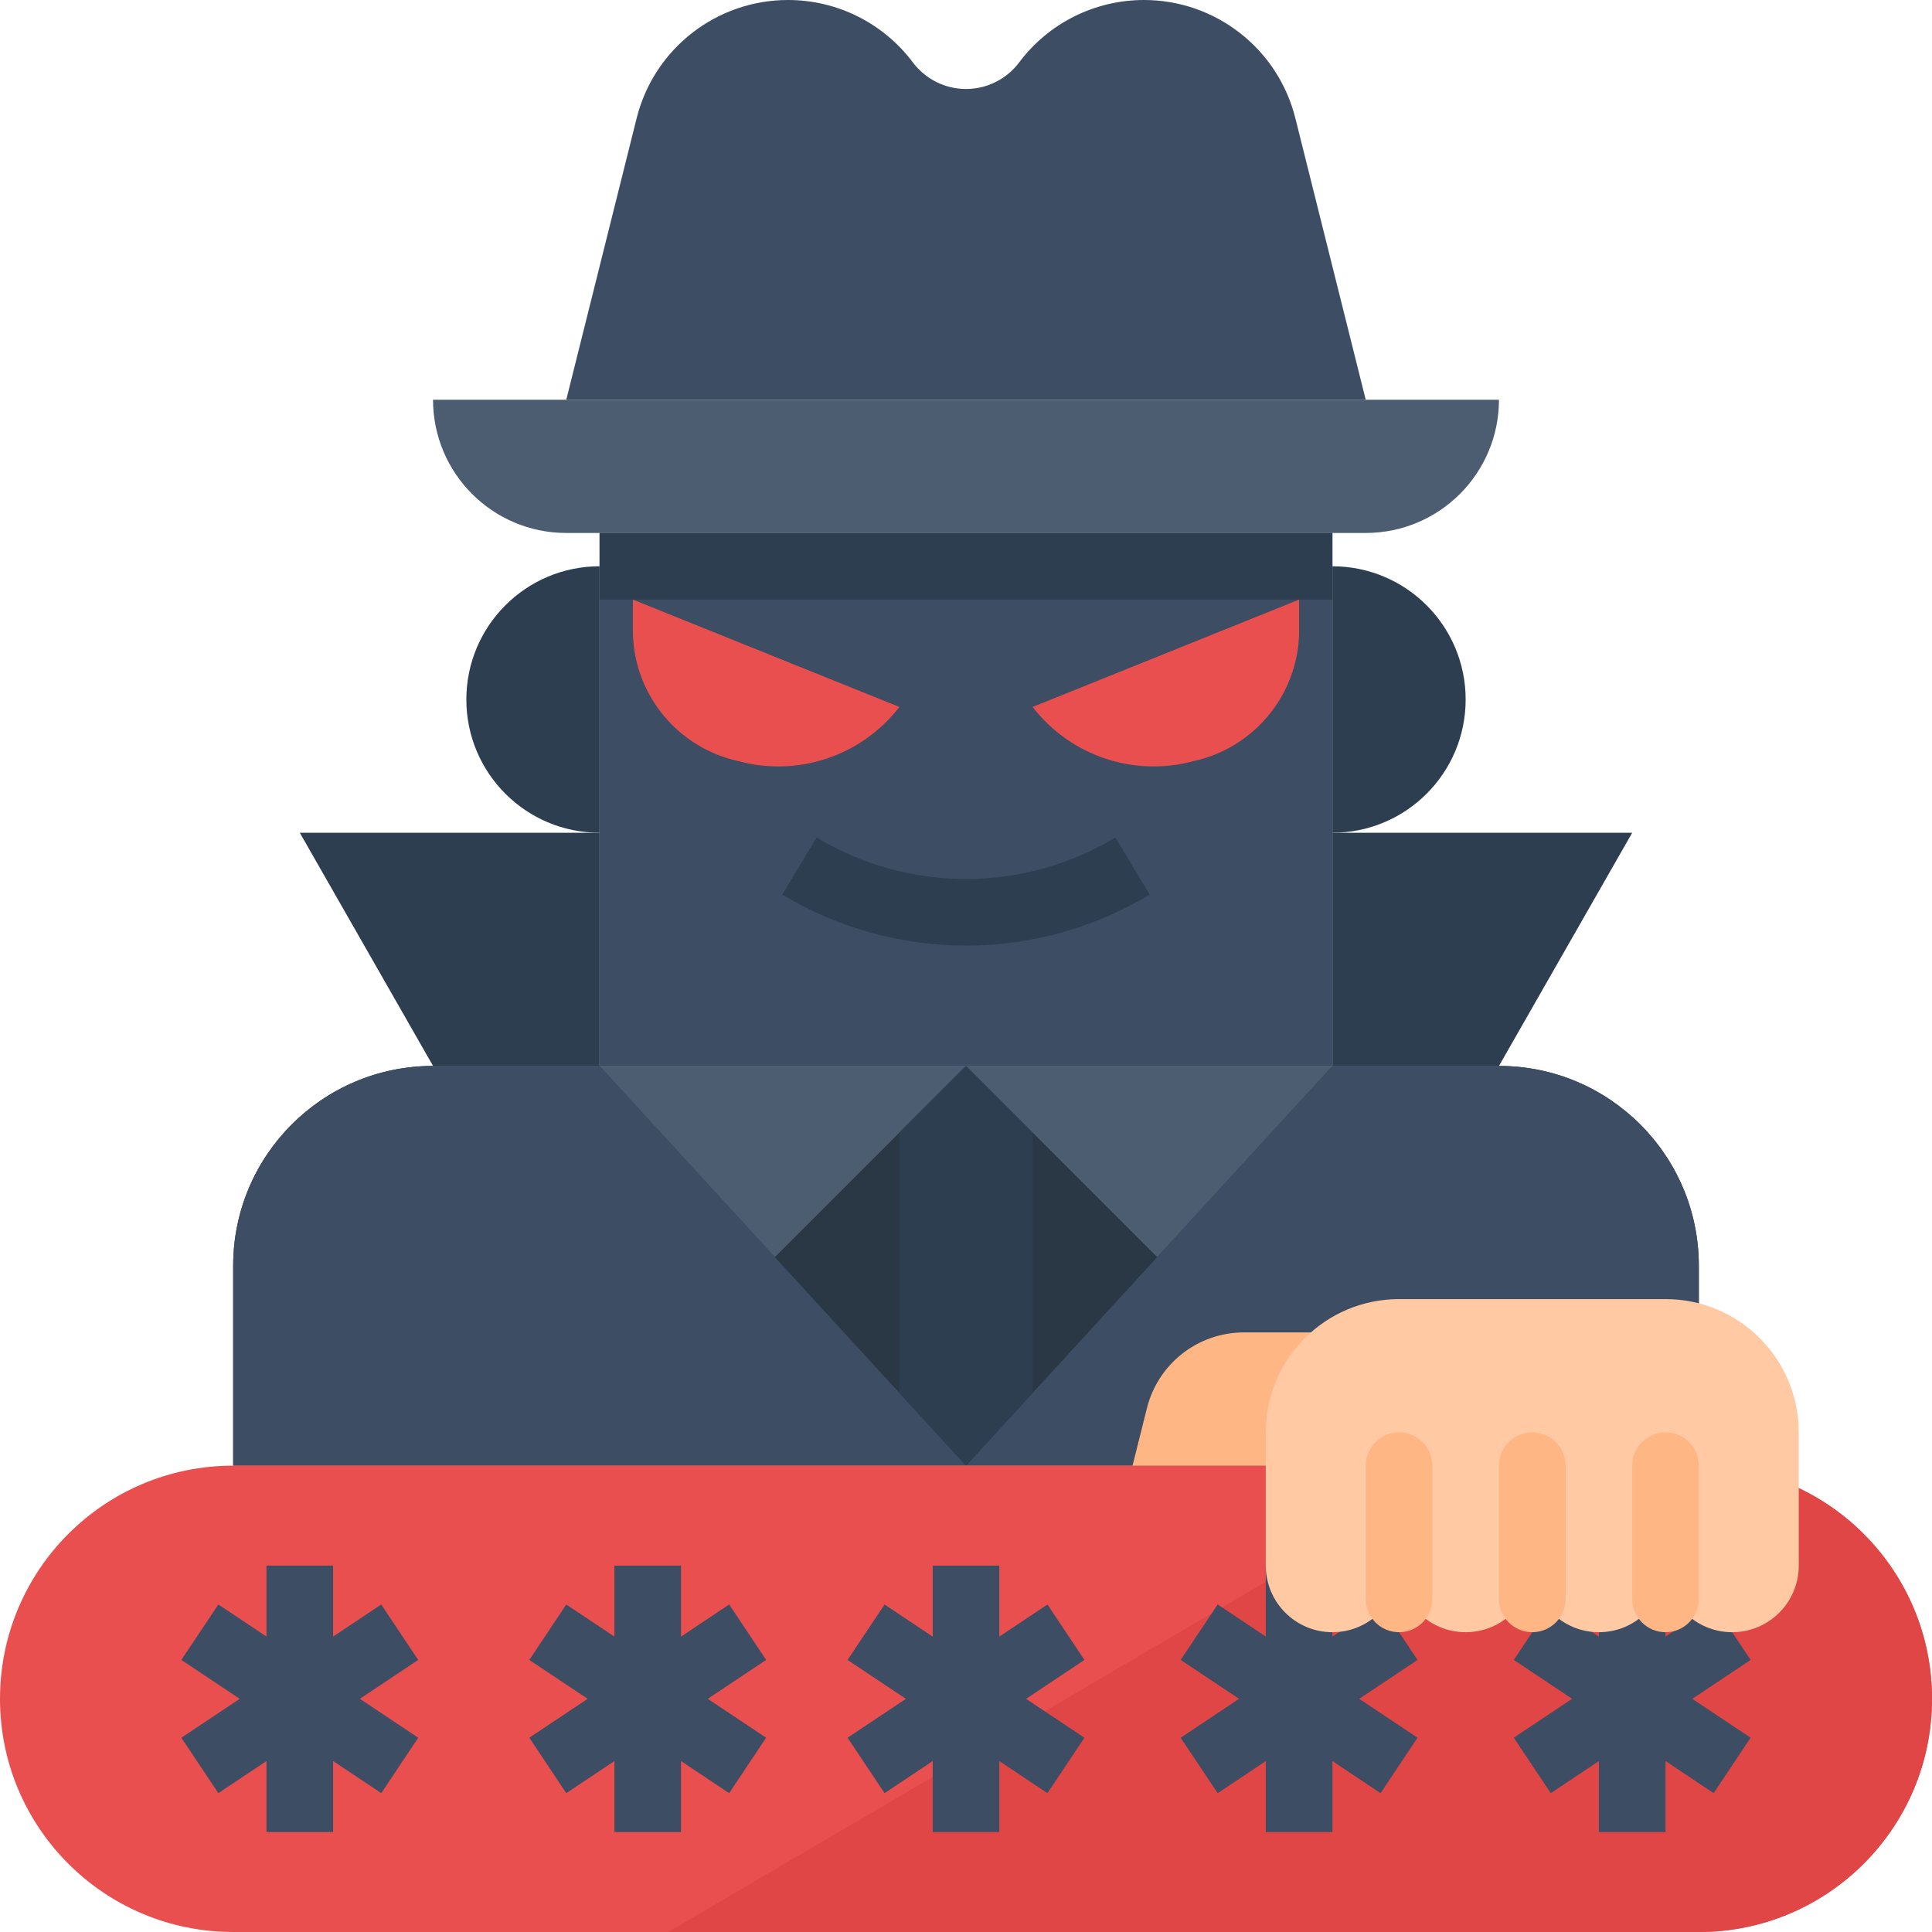 <svg height="464pt" viewBox="0 0 464 464" width="464pt" xmlns="http://www.w3.org/2000/svg"><path d="m408 352h-352v-48c0-26.508 21.492-48 48-48h256c26.508 0 48 21.492 48 48zm0 0" fill="#2a3845"/><path d="m408 352h-352v-48c0-26.508 21.492-48 48-48h40l88 96 88-96h40c26.508 0 48 21.492 48 48zm0 0" fill="#3d4d63"/><path d="m56 352h352c30.93 0 56 25.07 56 56s-25.07 56-56 56h-352c-30.93 0-56-25.07-56-56s25.07-56 56-56zm0 0" fill="#e94f4f"/><path d="m408 352h-56.473l-191.055 112h247.527c30.93 0 56-25.07 56-56s-25.07-56-56-56zm0 0" fill="#e04646"/><g fill="#3d4d63"><path d="m251.559 385.344-11.559 7.711v-17.055h-16v17.055l-11.559-7.711-8.883 13.312 14.016 9.344-14.016 9.344 8.883 13.312 11.559-7.711v17.055h16v-17.055l11.559 7.711 8.883-13.312-14.016-9.344 14.016-9.344zm0 0"/><path d="m331.559 385.344-11.559 7.711v-17.055h-16v17.055l-11.559-7.711-8.883 13.312 14.016 9.344-14.016 9.344 8.883 13.312 11.559-7.711v17.055h16v-17.055l11.559 7.711 8.883-13.312-14.016-9.344 14.016-9.344zm0 0"/><path d="m420.441 398.656-8.883-13.312-11.559 7.711v-17.055h-16v17.055l-11.559-7.711-8.883 13.312 14.016 9.344-14.016 9.344 8.883 13.312 11.559-7.711v17.055h16v-17.055l11.559 7.711 8.883-13.312-14.016-9.344zm0 0"/><path d="m175.129 385.344-11.57 7.711v-17.055h-16v17.055l-11.559-7.711-8.871 13.312 14.016 9.344-14.016 9.344 8.871 13.312 11.559-7.711v17.055h16v-17.055l11.57 7.711 8.871-13.312-14.016-9.344 14.016-9.344zm0 0"/><path d="m91.559 385.344-11.559 7.711v-17.055h-16v17.055l-11.559-7.711-8.883 13.312 14.016 9.344-14.016 9.344 8.883 13.312 11.559-7.711v17.055h16v-17.055l11.559 7.711 8.883-13.312-14.016-9.344 14.016-9.344zm0 0"/><path d="m328 96h-192l16.902-67.617c4.172-16.684 19.164-28.387 36.363-28.383 11.793 0 22.898 5.555 29.973 14.992 3.016 4.016 7.742 6.379 12.762 6.379s9.746-2.363 12.762-6.379c7.074-9.438 18.18-14.992 29.973-14.992 17.199-.004 32.191 11.699 36.363 28.383zm0 0"/></g><path d="m104 96h256c0 17.672-14.328 32-32 32h-192c-17.672 0-32-14.328-32-32zm0 0" fill="#4c5d72"/><path d="m144 128h176v128h-176zm0 0" fill="#3d4d63"/><path d="m152 144 64 25.785-.098.137c-9.102 11.672-24.32 16.742-38.605 12.863-14.391-3.164-24.805-15.68-25.297-30.402zm0 0" fill="#e94f4f"/><path d="m312 144-64 25.785.098.137c9.102 11.672 24.32 16.742 38.605 12.863 14.391-3.164 24.805-15.68 25.297-30.402zm0 0" fill="#e94f4f"/><path d="m144 200h-72l32 56h40zm0 0" fill="#2e3e51"/><path d="m320 200h72l-32 56h-40zm0 0" fill="#2e3e51"/><path d="m232 256h-88l42.09 45.91zm0 0" fill="#4c5d72"/><path d="m277.91 301.91 42.09-45.91h-88zm0 0" fill="#4c5d72"/><path d="m216 334.543 16 17.457 16-17.457v-62.543l-16-16-16 16zm0 0" fill="#2e3e51"/><path d="m232 227.105c-15.547-.004-30.797-4.234-44.121-12.25l8.242-13.711c22.074 13.281 49.684 13.281 71.758 0l8.242 13.711c-13.324 8.016-28.574 12.246-44.121 12.25zm0 0" fill="#2e3e51"/><path d="m144 136v64c-17.672 0-32-14.328-32-32s14.328-32 32-32zm0 0" fill="#2e3e51"/><path d="m320 200v-64c17.672 0 32 14.328 32 32s-14.328 32-32 32zm0 0" fill="#2e3e51"/><path d="m272 352h48v-32h-21.266c-11.008 0-20.605 7.496-23.277 18.176zm0 0" fill="#feb784"/><path d="m416 392c-8.836 0-16-7.164-16-16 0 8.836-7.164 16-16 16s-16-7.164-16-16c0 8.836-7.164 16-16 16s-16-7.164-16-16c0 8.836-7.164 16-16 16s-16-7.164-16-16v-32c0-17.672 14.328-32 32-32h64c17.672 0 32 14.328 32 32v32c0 8.836-7.164 16-16 16zm0 0" fill="#fec9a3"/><path d="m368 392c-4.418 0-8-3.582-8-8v-32c0-4.418 3.582-8 8-8s8 3.582 8 8v32c0 4.418-3.582 8-8 8zm0 0" fill="#feb784"/><path d="m336 392c-4.418 0-8-3.582-8-8v-32c0-4.418 3.582-8 8-8s8 3.582 8 8v32c0 4.418-3.582 8-8 8zm0 0" fill="#feb784"/><path d="m400 392c-4.418 0-8-3.582-8-8v-32c0-4.418 3.582-8 8-8s8 3.582 8 8v32c0 4.418-3.582 8-8 8zm0 0" fill="#feb784"/><path d="m144 128h176v16h-176zm0 0" fill="#2e3e51"/></svg>